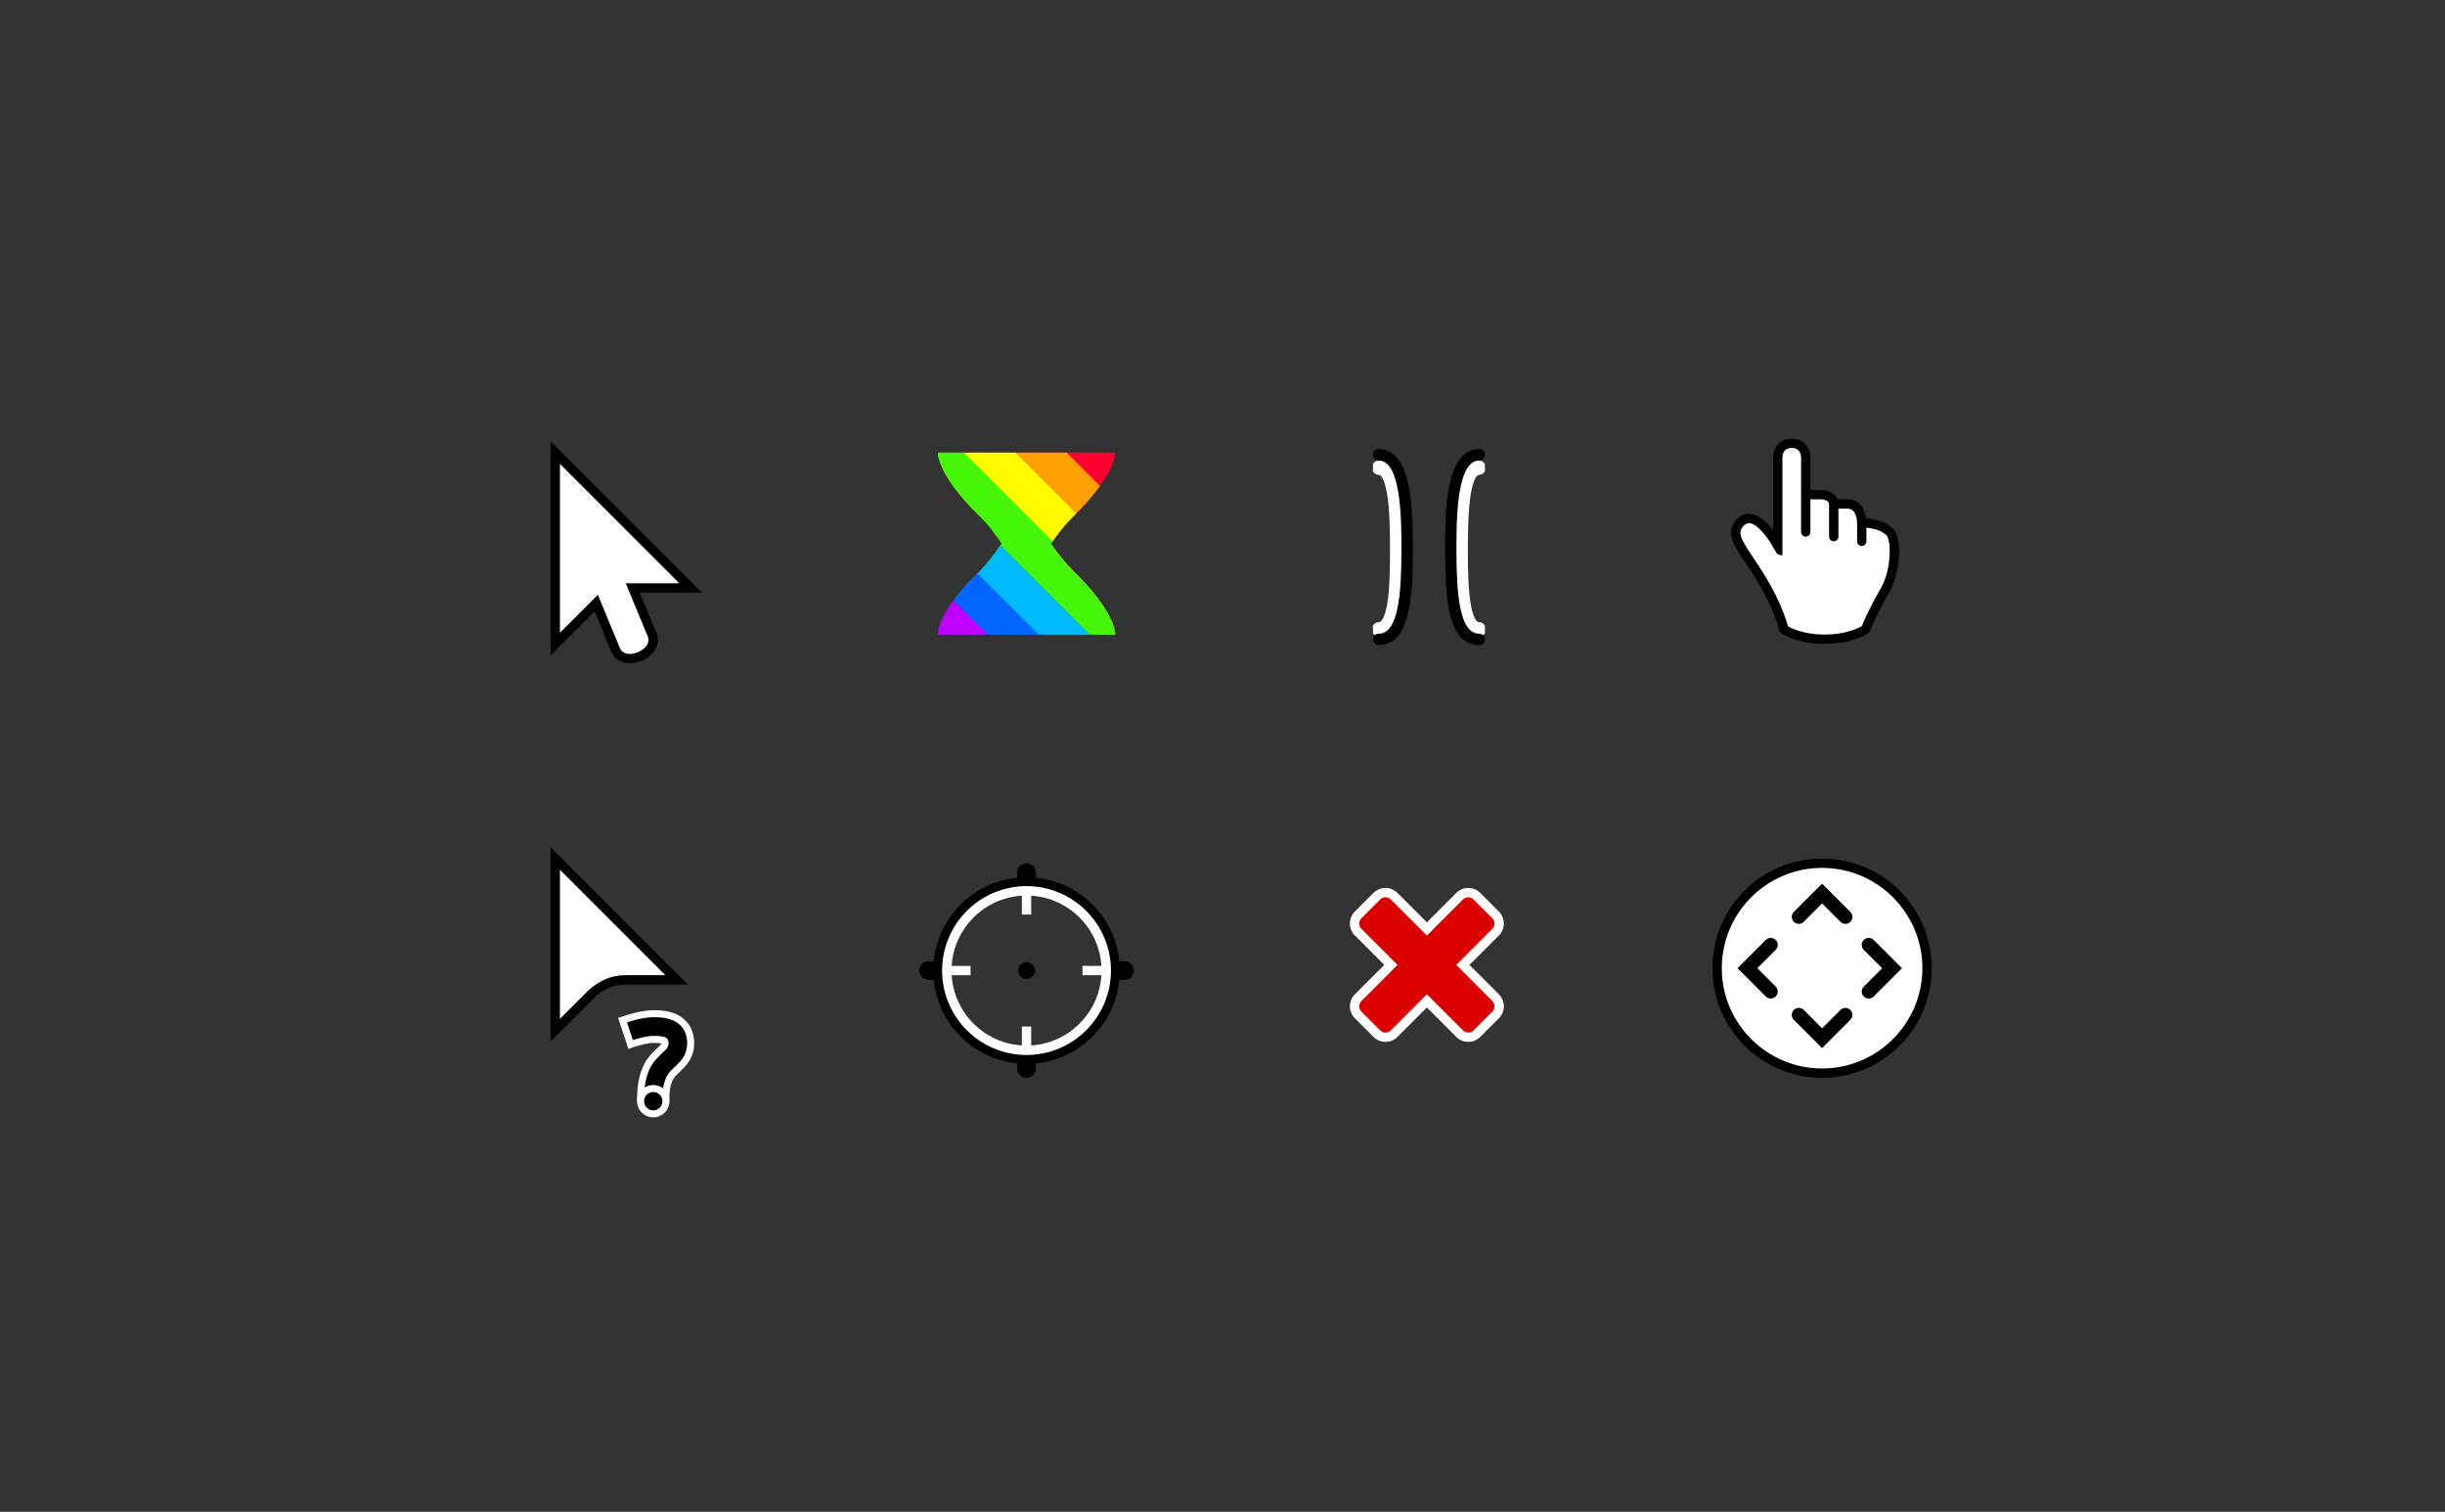 <?xml version="1.0" encoding="UTF-8" standalone="no"?>
<!-- Created with Inkscape (http://www.inkscape.org/) -->

<svg
   version="1.1"
   id="svg1"
   width="698.667"
   height="432"
   viewBox="0 0 698.667 432"
   sodipodi:docname="posys-cursors-vectors.svg"
   inkscape:version="1.4 (e7c3feb100, 2024-10-09)"
   xmlns:inkscape="http://www.inkscape.org/namespaces/inkscape"
   xmlns:sodipodi="http://sodipodi.sourceforge.net/DTD/sodipodi-0.dtd"
   xmlns="http://www.w3.org/2000/svg"
   xmlns:svg="http://www.w3.org/2000/svg">
  <rect x="0" y="0" width="698.667" height="432" fill="#333333" stroke="none"/>
  <defs
     id="defs1">
    <clipPath
       clipPathUnits="userSpaceOnUse"
       id="clipPath2">
      <path
         d="M 0,324 H 524 V 0 H 0 Z"
         transform="translate(-139.762,-187.946)"
         id="path2" />
    </clipPath>
    <clipPath
       clipPathUnits="userSpaceOnUse"
       id="clipPath21">
      <path
         d="m 201.005,227 c -0.018,-0.133 -0.11,-4.782 8.993,-13.65 v 0 c 1.816,-1.771 3.164,-3.706 4.675,-5.851 v 0 c -1.51,-2.146 -2.859,-4.08 -4.675,-5.85 v 0 c -9.303,-9.062 -9.015,-13.49 -8.993,-13.649 v 0 h 37.993 c 0.021,0.146 0.068,4.829 -8.985,13.649 v 0 c -1.817,1.77 -3.299,3.705 -4.808,5.85 v 0 c 1.51,2.146 2.992,4.081 4.808,5.851 v 0 c 9.004,8.772 9.005,13.494 8.985,13.65 v 0 z"
         transform="translate(-249.197,-197.197)"
         id="path21" />
    </clipPath>
    <clipPath
       clipPathUnits="userSpaceOnUse"
       id="clipPath23">
      <path
         d="m 201.005,227 c -0.018,-0.133 -0.11,-4.782 8.993,-13.65 v 0 c 1.816,-1.771 3.164,-3.706 4.675,-5.851 v 0 c -1.51,-2.146 -2.859,-4.08 -4.675,-5.85 v 0 c -9.303,-9.062 -9.015,-13.49 -8.993,-13.649 v 0 h 37.993 c 0.021,0.146 0.068,4.829 -8.985,13.649 v 0 c -1.817,1.77 -3.299,3.705 -4.808,5.85 v 0 c 1.51,2.146 2.992,4.081 4.808,5.851 v 0 c 9.004,8.772 9.005,13.494 8.985,13.65 v 0 z"
         transform="translate(-243.197,-191.197)"
         id="path23" />
    </clipPath>
    <clipPath
       clipPathUnits="userSpaceOnUse"
       id="clipPath25">
      <path
         d="m 201.005,227 c -0.018,-0.133 -0.11,-4.782 8.993,-13.65 v 0 c 1.816,-1.771 3.164,-3.706 4.675,-5.851 v 0 c -1.51,-2.146 -2.859,-4.08 -4.675,-5.85 v 0 c -9.303,-9.062 -9.015,-13.49 -8.993,-13.649 v 0 h 37.993 c 0.021,0.146 0.068,4.829 -8.985,13.649 v 0 c -1.817,1.77 -3.299,3.705 -4.808,5.85 v 0 c 1.51,2.146 2.992,4.081 4.808,5.851 v 0 c 9.004,8.772 9.005,13.494 8.985,13.65 v 0 z"
         transform="translate(-238.197,-185.197)"
         id="path25" />
    </clipPath>
    <clipPath
       clipPathUnits="userSpaceOnUse"
       id="clipPath27">
      <path
         d="m 201.005,227 c -0.018,-0.133 -0.11,-4.782 8.993,-13.65 v 0 c 1.816,-1.771 3.164,-3.706 4.675,-5.851 v 0 c -1.51,-2.146 -2.859,-4.08 -4.675,-5.85 v 0 c -9.303,-9.062 -9.015,-13.49 -8.993,-13.649 v 0 h 37.993 c 0.021,0.146 0.068,4.829 -8.985,13.649 v 0 c -1.817,1.77 -3.299,3.705 -4.808,5.85 v 0 c 1.51,2.146 2.992,4.081 4.808,5.851 v 0 c 9.004,8.772 9.005,13.494 8.985,13.65 v 0 z"
         transform="translate(-233.197,-179.197)"
         id="path27" />
    </clipPath>
    <clipPath
       clipPathUnits="userSpaceOnUse"
       id="clipPath29">
      <path
         d="m 201.005,227 c -0.018,-0.133 -0.11,-4.782 8.993,-13.65 v 0 c 1.816,-1.771 3.164,-3.706 4.675,-5.851 v 0 c -1.51,-2.146 -2.859,-4.08 -4.675,-5.85 v 0 c -9.303,-9.062 -9.015,-13.49 -8.993,-13.649 v 0 h 37.993 c 0.021,0.146 0.068,4.829 -8.985,13.649 v 0 c -1.817,1.77 -3.299,3.705 -4.808,5.85 v 0 c 1.51,2.146 2.992,4.081 4.808,5.851 v 0 c 9.004,8.772 9.005,13.494 8.985,13.65 v 0 z"
         transform="translate(-226.697,-173.697)"
         id="path29" />
    </clipPath>
    <clipPath
       clipPathUnits="userSpaceOnUse"
       id="clipPath31">
      <path
         d="m 201.005,227 c -0.018,-0.133 -0.11,-4.782 8.993,-13.65 v 0 c 1.816,-1.771 3.164,-3.706 4.675,-5.851 v 0 c -1.51,-2.146 -2.859,-4.08 -4.675,-5.85 v 0 c -9.303,-9.062 -9.015,-13.49 -8.993,-13.649 v 0 h 37.993 c 0.021,0.146 0.068,4.829 -8.985,13.649 v 0 c -1.817,1.77 -3.299,3.705 -4.808,5.85 v 0 c 1.51,2.146 2.992,4.081 4.808,5.851 v 0 c 9.004,8.772 9.005,13.494 8.985,13.65 v 0 z"
         transform="translate(-220.697,-168.697)"
         id="path31" />
    </clipPath>
    <clipPath
       clipPathUnits="userSpaceOnUse"
       id="clipPath33">
      <path
         d="m 201.005,227 c -0.018,-0.133 -0.11,-4.782 8.993,-13.65 v 0 c 1.816,-1.771 3.164,-3.706 4.675,-5.851 v 0 c -1.51,-2.146 -2.859,-4.08 -4.675,-5.85 v 0 c -9.303,-9.062 -9.015,-13.49 -8.993,-13.649 v 0 h 37.993 c 0.021,0.146 0.068,4.829 -8.985,13.649 v 0 c -1.817,1.77 -3.299,3.705 -4.808,5.85 v 0 c 1.51,2.146 2.992,4.081 4.808,5.851 v 0 c 9.004,8.772 9.005,13.494 8.985,13.65 v 0 z"
         transform="translate(-215.197,-163.197)"
         id="path33" />
    </clipPath>
    <clipPath
       clipPathUnits="userSpaceOnUse"
       id="clipPath35">
      <path
         d="m 294.243,185.754 h 9 v 42 h -9 z"
         transform="translate(-295.555,-187.58)"
         id="path35" />
    </clipPath>
    <clipPath
       clipPathUnits="userSpaceOnUse"
       id="clipPath37">
      <path
         d="m 294.243,185.754 h 9 v 42 h -9 z"
         transform="translate(-295.46,-185.754)"
         id="path37" />
    </clipPath>
    <clipPath
       clipPathUnits="userSpaceOnUse"
       id="clipPath39">
      <path
         d="m 309.243,185.754 h 9 v 42 h -9 z"
         transform="translate(-316.931,-187.58)"
         id="path39" />
    </clipPath>
    <clipPath
       clipPathUnits="userSpaceOnUse"
       id="clipPath41">
      <path
         d="m 309.243,185.754 h 9 v 42 h -9 z"
         transform="translate(-317.026,-185.754)"
         id="path41" />
    </clipPath>
    <clipPath
       clipPathUnits="userSpaceOnUse"
       id="clipPath43">
      <path
         d="M 0,324 H 524 V 0 H 0 Z"
         transform="translate(-382.335,-189.122)"
         id="path43" />
    </clipPath>
    <clipPath
       clipPathUnits="userSpaceOnUse"
       id="clipPath45">
      <path
         d="M 0,324 H 524 V 0 H 0 Z"
         transform="translate(-403.101,-197.95)"
         id="path45" />
    </clipPath>
    <clipPath
       clipPathUnits="userSpaceOnUse"
       id="clipPath47">
      <path
         d="M 0,324 H 524 V 0 H 0 Z"
         transform="translate(-390.5,-94)"
         id="path47" />
    </clipPath>
    <clipPath
       clipPathUnits="userSpaceOnUse"
       id="clipPath49">
      <path
         d="M 0,324 H 524 V 0 H 0 Z"
         transform="translate(-390.5,-140)"
         id="path49" />
    </clipPath>
    <clipPath
       clipPathUnits="userSpaceOnUse"
       id="clipPath53">
      <path
         d="M 0,324 H 524 V 0 H 0 Z"
         transform="translate(-390.5,-99.379)"
         id="path53" />
    </clipPath>
    <clipPath
       clipPathUnits="userSpaceOnUse"
       id="clipPath57">
      <path
         d="M 0,324 H 524 V 0 H 0 Z"
         transform="translate(-395.5,-126)"
         id="path57" />
    </clipPath>
    <clipPath
       clipPathUnits="userSpaceOnUse"
       id="clipPath61">
      <path
         d="M 0,324 H 524 V 0 H 0 Z"
         transform="translate(-379.5,-110)"
         id="path61" />
    </clipPath>
    <clipPath
       clipPathUnits="userSpaceOnUse"
       id="clipPath65">
      <path
         d="M 0,324 H 524 V 0 H 0 Z"
         transform="translate(-400.5,-110)"
         id="path65" />
    </clipPath>
    <clipPath
       clipPathUnits="userSpaceOnUse"
       id="clipPath67">
      <path
         d="M 0,324 H 524 V 0 H 0 Z"
         transform="translate(-314.671,-101.703)"
         id="path67" />
    </clipPath>
    <clipPath
       clipPathUnits="userSpaceOnUse"
       id="clipPath69">
      <path
         d="M 0,324 H 524 V 0 H 0 Z"
         transform="translate(-314.671,-133.703)"
         id="path69" />
    </clipPath>
    <clipPath
       clipPathUnits="userSpaceOnUse"
       id="clipPath71">
      <path
         d="M 0,324 H 524 V 0 H 0 Z"
         transform="translate(-133.881,-114.001)"
         id="path71" />
    </clipPath>
    <clipPath
       clipPathUnits="userSpaceOnUse"
       id="clipPath73">
      <path
         d="M 0,324 H 524 V 0 H 0 Z"
         transform="translate(-137.3,-88.576)"
         id="path73" />
    </clipPath>
    <clipPath
       clipPathUnits="userSpaceOnUse"
       id="clipPath75">
      <path
         d="M 0,324 H 524 V 0 H 0 Z"
         transform="translate(-140,-107.5)"
         id="path75" />
    </clipPath>
    <clipPath
       clipPathUnits="userSpaceOnUse"
       id="clipPath77">
      <path
         d="M 0,324 H 524 V 0 H 0 Z"
         transform="translate(-142.719,-88)"
         id="path77" />
    </clipPath>
    <clipPath
       clipPathUnits="userSpaceOnUse"
       id="clipPath79">
      <path
         d="M 0,324 H 524 V 0 H 0 Z"
         transform="translate(-220,-98)"
         id="path79" />
    </clipPath>
    <clipPath
       clipPathUnits="userSpaceOnUse"
       id="clipPath81">
      <path
         d="M 0,324 H 524 V 0 H 0 Z"
         transform="translate(-221,-99.951)"
         id="path81" />
    </clipPath>
    <clipPath
       clipPathUnits="userSpaceOnUse"
       id="clipPath83">
      <path
         d="M 0,324 H 524 V 0 H 0 Z"
         transform="translate(-221.8,-116)"
         id="path83" />
    </clipPath>
  </defs>
  <sodipodi:namedview
     id="namedview1"
     pagecolor="#646464"
     bordercolor="#000000"
     borderopacity="0.25"
     inkscape:showpageshadow="2"
     inkscape:pageopacity="0.0"
     inkscape:pagecheckerboard="0"
     inkscape:deskcolor="#d1d1d1"
     inkscape:zoom="1.0110682"
     inkscape:cx="196.32701"
     inkscape:cy="227.97671"
     inkscape:window-width="1536"
     inkscape:window-height="792"
     inkscape:window-x="0"
     inkscape:window-y="0"
     inkscape:window-maximized="1"
     inkscape:current-layer="layer-MC1">
    <inkscape:page
       x="0"
       y="0"
       inkscape:label="1"
       id="page1"
       width="698.667"
       height="432"
       margin="112.708 146.667 44.263 157.333"
       bleed="0" />
  </sodipodi:namedview>
  <g
     id="layer-MC0"
     inkscape:groupmode="layer"
     inkscape:label="Loading"
     style="display:inline"
     sodipodi:insensitive="true">
    <path
       id="path20"
       d="m 0,0 -44,44 10.606,10.606 44,-44 z"
       style="display:inline;fill:#ff0030;fill-opacity:1;fill-rule:nonzero;stroke:none"
       transform="matrix(1.333,0,0,-1.333,332.262,169.071)"
       clip-path="url(#clipPath21)" />
    <path
       id="path22"
       d="m 0,0 -44.5,44.5 10.606,10.606 44.5,-44.5 z"
       style="display:inline;fill:#fea002;fill-opacity:1;fill-rule:nonzero;stroke:none"
       transform="matrix(1.333,0,0,-1.333,324.262,177.071)"
       clip-path="url(#clipPath23)" />
    <path
       id="path24"
       d="m 0,0 -45,45 10.606,10.606 45,-45 z"
       style="display:inline;fill:#fffc00;fill-opacity:1;fill-rule:nonzero;stroke:none"
       transform="matrix(1.333,0,0,-1.333,317.596,185.071)"
       clip-path="url(#clipPath25)" />
    <path
       id="path26"
       d="m 0,0 -46,46 10.606,10.606 46,-46 z"
       style="display:inline;fill:#46f609;fill-opacity:1;fill-rule:nonzero;stroke:none"
       transform="matrix(1.333,0,0,-1.333,310.929,193.071)"
       clip-path="url(#clipPath27)" />
    <path
       id="path28"
       d="m 0,0 -45.5,45.5 10.606,10.606 45.5,-45.5 z"
       style="display:inline;fill:#00baff;fill-opacity:1;fill-rule:nonzero;stroke:none"
       transform="matrix(1.333,0,0,-1.333,302.262,200.404)"
       clip-path="url(#clipPath29)" />
    <path
       id="path30"
       d="m 0,0 -45,45 10.606,10.606 45,-45 z"
       style="display:inline;fill:#0066ff;fill-opacity:1;fill-rule:nonzero;stroke:none"
       transform="matrix(1.333,0,0,-1.333,294.262,207.071)"
       clip-path="url(#clipPath31)" />
    <path
       id="path32"
       d="m 0,0 -46,46 10.606,10.606 46,-46 z"
       style="fill:#c000ff;fill-opacity:1;fill-rule:nonzero;stroke:none"
       transform="matrix(1.333,0,0,-1.333,286.929,214.404)"
       clip-path="url(#clipPath33)" />
  </g>
  <g
     inkscape:groupmode="layer"
     id="layer6"
     inkscape:label="Default"
     style="display:inline">
    <path
       id="path1"
       d="m 0,0 c -2.63,6.346 -4.165,10.054 -4.165,10.054 l 12.403,0.005 -29,29.004 0.002,-41.022 8.774,8.773 4.165,-10.054 C -6.125,-7.292 1.647,-4.023 0,0"
       style="display:inline;fill:#ffffff;fill-opacity:1;fill-rule:evenodd;stroke:#000000;stroke-width:2;stroke-linecap:butt;stroke-linejoin:miter;stroke-miterlimit:10;stroke-dasharray:none;stroke-opacity:1"
       transform="matrix(1.333,0,0,-1.333,186.35,181.405)"
       clip-path="url(#clipPath2)"
       inkscape:label="path1" />
  </g>
  <g
     inkscape:groupmode="layer"
     id="layer5"
     inkscape:label="extra_textbox"
     style="display:inline">
    <path
       id="path34"
       d="m 0,0 c -0.841,0 -1.522,0.692 -1.522,1.545 0,0.854 0.681,1.545 1.522,1.545 0.511,0 1.281,1.068 1.771,4.078 0.506,3.106 0.576,7.262 0.576,11.291 0,4.141 -0.068,8.423 -0.562,11.693 -0.536,3.55 -1.374,4.497 -1.785,4.497 -0.841,0 -1.522,0.691 -1.522,1.545 0,0.853 0.681,1.545 1.522,1.545 4.979,0 5.391,-9.119 5.391,-19.28 C 5.391,8.732 4.978,0 0,0"
       style="display:inline;fill:#ffffff;fill-opacity:1;fill-rule:nonzero;stroke:none"
       transform="matrix(1.333,0,0,-1.333,394.073,181.893)"
       clip-path="url(#clipPath35)" />
    <path
       id="path36"
       d="m 0,0 c -0.672,0 -1.217,0.545 -1.217,1.217 0,0.673 0.545,1.218 1.217,1.218 4.296,0 4.888,8.697 4.888,18.097 0,6.178 0,19.033 -4.888,19.033 -0.672,0 -1.217,0.545 -1.217,1.218 C -1.217,41.455 -0.672,42 0,42 7.323,42 7.323,28.561 7.323,20.532 7.323,10.143 6.757,0 0,0"
       style="display:inline;fill:#000000;fill-opacity:1;fill-rule:nonzero;stroke:none"
       transform="matrix(1.333,0,0,-1.333,393.947,184.328)"
       clip-path="url(#clipPath37)" />
    <path
       id="path38"
       d="M 0,0 C 0.841,0 1.522,0.692 1.522,1.545 1.522,2.399 0.841,3.09 0,3.09 c -0.511,0 -1.281,1.068 -1.771,4.078 -0.506,3.106 -0.576,7.262 -0.576,11.291 0,4.141 0.068,8.423 0.562,11.693 0.535,3.55 1.374,4.497 1.785,4.497 0.841,0 1.522,0.691 1.522,1.545 0,0.853 -0.681,1.545 -1.522,1.545 -4.979,0 -5.391,-9.119 -5.391,-19.28 C -5.391,8.732 -4.978,0 0,0"
       style="display:inline;fill:#ffffff;fill-opacity:1;fill-rule:nonzero;stroke:none"
       transform="matrix(1.333,0,0,-1.333,422.575,181.893)"
       clip-path="url(#clipPath39)" />
    <path
       id="path40"
       d="M 0,0 C 0.672,0 1.217,0.545 1.217,1.217 1.217,1.89 0.672,2.435 0,2.435 c -4.296,0 -4.888,8.697 -4.888,18.097 0,6.178 0,19.033 4.888,19.033 0.672,0 1.217,0.545 1.217,1.218 C 1.217,41.455 0.672,42 0,42 -7.323,42 -7.323,28.561 -7.323,20.532 -7.323,10.143 -6.757,0 0,0"
       style="display:inline;fill:#000000;fill-opacity:1;fill-rule:nonzero;stroke:none"
       transform="matrix(1.333,0,0,-1.333,422.701,184.328)"
       clip-path="url(#clipPath41)" />
  </g>
  <g
     inkscape:groupmode="layer"
     id="layer4"
     inkscape:label="Click"
     style="display:inline">
    <path
       id="path42"
       d="m 0,0 c 0,0 -1.07,4.548 -4.749,10.666 -3.782,6.289 -7.189,9.305 -4.782,12.045 3.524,4.011 8.196,-4.833 8.196,-4.833 v 19 c 0,0 0,3 3,3 3,0 3,-3 3,-3 v -8 c 0,0 1,0 3,0 3,0 3,-2 3,-2 h 3 c 3,0 3,-4 3,-4 0,0 4,0 6,-2 1.623,-1.623 1.268,-8.568 -1.033,-12.55 -2.886,-4.995 -4.164,-8.343 -4.164,-8.343 0,0 -3.075,-2.107 -8.766,-2.107 C 2.983,-2.122 0,0 0,0"
       style="display:inline;fill:#ffffff;fill-opacity:1;fill-rule:evenodd;stroke:none"
       transform="matrix(1.333,0,0,-1.333,509.781,179.837)"
       clip-path="url(#clipPath43)" />
    <path
       id="path44"
       d="m 0,0 c -2.413,-4.177 -3.708,-7.194 -4.102,-8.161 -0.8,-0.449 -3.555,-1.789 -7.961,-1.789 -4.322,0 -6.994,1.285 -7.837,1.763 -0.354,1.275 -1.631,5.342 -4.757,10.541 -0.94,1.562 -1.854,2.92 -2.659,4.119 -2.673,3.975 -3.436,5.376 -2.229,6.75 0.617,0.703 1.128,0.731 1.456,0.694 1.771,-0.208 4.07,-3.383 5.105,-5.334 0,0 0.119,-0.149 0.574,-0.968 0.09,-0.161 0.309,-0.565 1.309,-0.565 v 20.992 c 0.008,0.471 0.174,2.008 2,2.008 1.827,0 1.993,-1.536 2,-2 v -8 -0.999 -7.001 c 0,-0.552 0.448,-1 1,-1 0.553,0 1,0.448 1,1 v 7 h 2 c 1.841,0 1.99,-0.857 2,-1 v -1 -6 c 0,-0.552 0.448,-1 1,-1 0.553,0 1,0.448 1,1 v 6 h 2 c 1.959,0 1.999,-2.881 2,-3 L -5.1,13.052 V 10.05 c 0,-0.552 0.447,-1 1,-1 0.552,0 0.999,0.447 0.999,1 v 2.931 C -1.907,12.85 0.068,12.467 1.192,11.343 2.261,10.274 2.287,3.956 0,0 m 2.606,12.757 c -1.651,1.652 -4.361,2.114 -5.78,2.243 -0.262,1.761 -1.279,4.05 -3.927,4.05 h -2.217 c -0.414,0.964 -1.484,2 -3.783,2 h -2 v 7 c 0,1.608 -1.065,4 -4,4 -2.934,0 -4,-2.392 -4,-4 V 12.427 c -1.224,1.587 -2.922,3.26 -4.753,3.476 -0.826,0.097 -2.051,-0.06 -3.193,-1.36 -2.326,-2.647 -0.482,-5.39 2.07,-9.186 0.793,-1.179 1.692,-2.515 2.605,-4.034 3.543,-5.891 4.623,-10.337 4.633,-10.381 l 0.088,-0.367 0.305,-0.218 c 0.133,-0.094 3.313,-2.307 9.283,-2.307 5.932,0 9.196,2.189 9.332,2.283 l 0.257,0.176 0.112,0.291 c 0.011,0.033 1.289,3.345 4.094,8.199 2.455,4.246 2.928,11.704 0.874,13.758"
       style="display:inline;fill:#000000;fill-opacity:1;fill-rule:nonzero;stroke:none"
       transform="matrix(1.333,0,0,-1.333,537.467,168.066)"
       clip-path="url(#clipPath45)" />
  </g>
  <g
     inkscape:groupmode="layer"
     id="layer3"
     inkscape:label="Arrows"
     style="display:inline">
    <path
       id="path46"
       d="M 0,0 C -12.406,0 -22.5,10.094 -22.5,22.5 -22.5,34.906 -12.406,45 0,45 12.406,45 22.5,34.906 22.5,22.5 22.5,10.094 12.406,0 0,0"
       style="display:inline;fill:#ffffff;fill-opacity:1;fill-rule:nonzero;stroke:none"
       transform="matrix(1.333,0,0,-1.333,520.667,306.667)"
       clip-path="url(#clipPath47)" />
    <path
       id="path48"
       d="M 0,0 C -12.979,0 -23.5,-10.521 -23.5,-23.5 -23.5,-36.479 -12.979,-47 0,-47 12.979,-47 23.5,-36.479 23.5,-23.5 23.5,-10.521 12.979,0 0,0 M 0,-2 C 11.855,-2 21.5,-11.645 21.5,-23.5 21.5,-35.355 11.855,-45 0,-45 c -11.855,0 -21.5,9.645 -21.5,21.5 0,11.855 9.645,21.5 21.5,21.5"
       style="display:inline;fill:#000000;fill-opacity:1;fill-rule:nonzero;stroke:none"
       transform="matrix(1.333,0,0,-1.333,520.667,245.333)"
       clip-path="url(#clipPath49)" />
    <path
       id="path52"
       d="m 0,0 -6.061,6.061 c -0.585,0.585 -0.585,1.535 0,2.121 0.586,0.586 1.536,0.586 2.122,0 L 0,4.242 3.939,8.182 c 0.586,0.586 1.536,0.586 2.122,0 0.585,-0.586 0.585,-1.536 0,-2.121 z"
       style="display:inline;fill:#000000;fill-opacity:1;fill-rule:nonzero;stroke:none"
       transform="matrix(1.333,0,0,-1.333,520.667,299.495)"
       clip-path="url(#clipPath53)" />
    <path
       id="path56"
       d="M 0,0 C -0.384,0 -0.768,0.146 -1.061,0.439 L -5,4.379 -8.939,0.439 c -0.586,-0.585 -1.536,-0.585 -2.122,0 -0.585,0.586 -0.585,1.536 0,2.122 L -5,8.621 1.061,2.561 C 1.646,1.975 1.646,1.025 1.061,0.439 0.768,0.146 0.384,0 0,0"
       style="display:inline;fill:#000000;fill-opacity:1;fill-rule:nonzero;stroke:none"
       transform="matrix(1.333,0,0,-1.333,527.333,264)"
       clip-path="url(#clipPath57)" />
    <path
       id="path60"
       d="m 0,0 c -0.384,0 -0.768,0.146 -1.061,0.439 l -6.06,6.061 6.06,6.061 c 0.586,0.585 1.536,0.585 2.122,0 0.585,-0.586 0.585,-1.536 0,-2.122 L -2.879,6.5 1.061,2.561 C 1.646,1.975 1.646,1.025 1.061,0.439 0.768,0.146 0.384,0 0,0"
       style="display:inline;fill:#000000;fill-opacity:1;fill-rule:nonzero;stroke:none"
       transform="matrix(1.333,0,0,-1.333,506,285.333)"
       clip-path="url(#clipPath61)" />
    <path
       id="path64"
       d="m 0,0 c -0.384,0 -0.768,0.146 -1.061,0.439 -0.585,0.586 -0.585,1.536 0,2.122 l 3.94,3.939 -3.94,3.939 c -0.585,0.586 -0.585,1.536 0,2.122 0.586,0.585 1.536,0.585 2.122,0 L 7.121,6.5 1.061,0.439 C 0.768,0.146 0.384,0 0,0"
       style="display:inline;fill:#000000;fill-opacity:1;fill-rule:nonzero;stroke:none"
       transform="matrix(1.333,0,0,-1.333,534,285.333)"
       clip-path="url(#clipPath65)" />
  </g>
  <g
     inkscape:groupmode="layer"
     id="layer2"
     inkscape:label="X"
     style="display:inline">
    <path
       id="path66"
       d="M 0,0 C -0.7,0 -1.357,0.271 -1.852,0.767 L -8.874,7.788 -15.895,0.767 C -16.39,0.271 -17.047,0 -17.747,0 c -0.7,0 -1.357,0.271 -1.852,0.767 l -4.007,4.007 c -0.495,0.495 -0.768,1.153 -0.768,1.852 0,0.699 0.273,1.357 0.767,1.853 l 7.022,7.021 -7.021,7.021 c -0.495,0.495 -0.768,1.152 -0.768,1.852 0,0.7 0.273,1.357 0.768,1.852 l 4.007,4.007 c 0.495,0.495 1.152,0.767 1.852,0.767 0.7,0 1.357,-0.272 1.852,-0.767 l 7.021,-7.021 7.022,7.021 c 0.495,0.495 1.152,0.767 1.852,0.767 0.699,0 1.357,-0.271 1.852,-0.766 l 4.007,-4.008 c 0.495,-0.495 0.767,-1.152 0.767,-1.852 0,-0.7 -0.272,-1.357 -0.768,-1.852 L -1.162,15.5 5.859,8.479 C 6.354,7.983 6.626,7.326 6.626,6.626 6.626,5.926 6.354,5.269 5.858,4.773 L 1.852,0.767 C 1.357,0.271 0.699,0 0,0"
       style="display:inline;fill:#db0000;fill-opacity:1;fill-rule:evenodd;stroke:none"
       transform="matrix(1.333,0,0,-1.333,419.561,296.396)"
       clip-path="url(#clipPath67)" />
    <path
       id="path68"
       d="m 0,0 c -0.967,0 -1.876,-0.377 -2.559,-1.06 l -6.314,-6.314 -6.315,6.314 C -15.871,-0.377 -16.78,0 -17.747,0 c -0.967,0 -1.876,-0.377 -2.559,-1.06 l -4.007,-4.008 c -0.684,-0.683 -1.06,-1.592 -1.06,-2.559 0,-0.966 0.376,-1.875 1.06,-2.559 l 6.314,-6.314 -6.314,-6.314 c -0.684,-0.684 -1.06,-1.593 -1.06,-2.559 0,-0.967 0.376,-1.876 1.06,-2.56 l 4.007,-4.007 c 0.683,-0.683 1.592,-1.06 2.559,-1.06 0.967,0 1.876,0.376 2.559,1.06 l 6.315,6.314 6.314,-6.314 C -1.876,-32.624 -0.967,-33 0,-33 c 0.967,0 1.876,0.376 2.559,1.06 l 4.007,4.007 c 0.684,0.684 1.061,1.593 1.061,2.56 0,0.966 -0.377,1.875 -1.061,2.559 l -6.314,6.314 6.314,6.314 c 0.684,0.684 1.061,1.593 1.061,2.559 0,0.967 -0.377,1.876 -1.061,2.56 L 2.559,-1.06 C 1.876,-0.377 0.967,0 0,0 m 0,-2 c 0.414,0 0.829,-0.158 1.145,-0.474 l 4.007,-4.008 c 0.633,-0.632 0.633,-1.657 0,-2.29 l -7.728,-7.728 7.728,-7.729 c 0.633,-0.632 0.633,-1.657 0,-2.289 L 1.145,-30.526 C 0.829,-30.842 0.414,-31 0,-31 c -0.414,0 -0.829,0.158 -1.145,0.474 l -7.728,7.729 -7.729,-7.729 c -0.316,-0.316 -0.731,-0.474 -1.145,-0.474 -0.414,0 -0.829,0.158 -1.145,0.474 l -4.007,4.008 c -0.633,0.632 -0.633,1.657 0,2.289 l 7.728,7.729 -7.728,7.728 c -0.633,0.633 -0.633,1.658 0,2.29 l 4.007,4.008 c 0.316,0.316 0.731,0.474 1.145,0.474 0.414,0 0.829,-0.158 1.145,-0.474 l 7.729,-7.729 7.728,7.729 C -0.829,-2.158 -0.414,-2 0,-2"
       style="display:inline;fill:#ffffff;fill-opacity:1;fill-rule:nonzero;stroke:none"
       transform="matrix(1.333,0,0,-1.333,419.561,253.73)"
       clip-path="url(#clipPath69)" />
  </g>
  <g
     inkscape:groupmode="layer"
     id="layer1"
     inkscape:label="Question"
     style="display:inline">
    <path
       id="path70"
       d="m 0,0 11.12,0.005 -26,26.003 0.002,-36.778 7.866,7.865 C -4.931,-1.054 -2.616,-0.009 0,0"
       style="display:inline;fill:#ffffff;fill-opacity:1;fill-rule:evenodd;stroke:#000000;stroke-width:2;stroke-linecap:butt;stroke-linejoin:miter;stroke-miterlimit:10;stroke-dasharray:none;stroke-opacity:1"
       transform="matrix(1.333,0,0,-1.333,178.507,279.999)"
       clip-path="url(#clipPath71)" />
    <path
       id="path72"
       d="m 0,0 0.013,0.745 c 0.029,1.684 0.33,4.865 2.024,7.265 0.69,0.978 1.421,1.661 2.065,2.262 1.06,0.99 1.106,1.127 1.118,1.497 0.012,0.425 -0.068,0.549 -0.068,0.55 -0.075,0.076 -0.498,0.355 -2.452,0.355 -1.262,0 -3.461,-0.637 -4.132,-0.861 l -0.712,-0.236 -1.737,5.22 0.712,0.236 c 0.574,0.191 3.555,1.141 5.869,1.141 1.439,0 4.434,0 6.408,-2.035 1.124,-1.16 1.665,-2.687 1.609,-4.537 C 10.633,8.844 9.031,7.35 7.862,6.259 7.363,5.793 6.896,5.356 6.53,4.838 5.868,3.899 5.454,2.325 5.422,0.628 L 5.408,-0.126 Z"
       style="display:inline;fill:#000000;fill-opacity:1;fill-rule:nonzero;stroke:none"
       transform="matrix(1.333,0,0,-1.333,183.067,313.898)"
       clip-path="url(#clipPath73)"
       inkscape:label="path72" />
    <path
       id="path74"
       d="m 0,0 c -2.445,0 -5.516,-0.983 -6.107,-1.18 l -1.422,-0.474 0.473,-1.422 1.264,-3.796 0.474,-1.422 1.423,0.473 C -3.089,-7.553 -1.077,-7 0,-7 0.983,-7 1.503,-7.07 1.77,-7.133 1.769,-7.161 1.769,-7.188 1.764,-7.213 1.69,-7.358 1.115,-7.894 0.899,-8.096 c -0.642,-0.598 -1.437,-1.34 -2.175,-2.386 -1.81,-2.564 -2.131,-5.915 -2.161,-7.684 l -0.025,-1.491 1.49,-0.034 3.909,-0.091 1.507,-0.034 0.028,1.506 c 0.029,1.531 0.401,2.984 0.971,3.792 0.321,0.455 0.741,0.847 1.228,1.301 1.197,1.118 3.002,2.802 3.096,5.872 C 8.83,-5.284 8.218,-3.574 6.946,-2.263 4.752,0 1.422,0 0,0 m 0,-1.5 c 1.336,0 4.117,0 5.87,-1.808 0.978,-1.008 1.448,-2.351 1.398,-3.991 -0.075,-2.446 -1.485,-3.762 -2.617,-4.818 -0.526,-0.49 -1.022,-0.953 -1.434,-1.536 -0.784,-1.112 -1.212,-2.856 -1.245,-4.629 l -3.909,0.09 c 0.015,0.917 0.121,4.344 1.887,6.845 0.649,0.92 1.352,1.576 1.972,2.155 1.056,0.984 1.326,1.311 1.348,2.015 0.015,0.518 -0.076,0.883 -0.271,1.085 C 2.424,-5.5 0.663,-5.5 0,-5.5 c -1.366,0 -3.617,-0.648 -4.369,-0.898 l -1.263,3.795 C -5.294,-2.49 -2.259,-1.5 0,-1.5"
       style="display:inline;fill:#ffffff;fill-opacity:1;fill-rule:nonzero;stroke:none"
       transform="matrix(1.333,0,0,-1.333,186.667,288.667)"
       clip-path="url(#clipPath75)" />
    <path
       id="path76"
       d="m 0,0 c 0,1.502 -1.217,2.719 -2.719,2.719 -1.502,0 -2.719,-1.217 -2.719,-2.719 0,-1.502 1.217,-2.719 2.719,-2.719 C -1.217,-2.719 0,-1.502 0,0"
       style="display:inline;fill:#000000;fill-opacity:1;fill-rule:nonzero;stroke:#ffffff;stroke-width:1.5;stroke-linecap:butt;stroke-linejoin:miter;stroke-miterlimit:10;stroke-dasharray:none;stroke-opacity:1"
       transform="matrix(1.333,0,0,-1.333,190.292,314.667)"
       clip-path="url(#clipPath77)" />
  </g>
  <g
     id="layer-MC1"
     inkscape:groupmode="layer"
     inkscape:label="Target"
     style="display:inline">
    <path
       id="path78"
       d="m 0,0 c -9.925,0 -18,8.075 -18,18 0,9.925 8.075,18 18,18 C 9.925,36 18,27.925 18,18 18,8.075 9.925,0 0,0 M 21,20 H 19.899 C 18.957,29.434 11.434,36.957 2,37.899 V 39 c 0,1.105 -0.895,2 -2,2 -1.105,0 -2,-0.895 -2,-2 V 37.899 C -11.434,36.957 -18.957,29.434 -19.899,20 H -21 c -1.105,0 -2,-0.895 -2,-2 0,-1.105 0.895,-2 2,-2 h 1.101 C -18.957,6.566 -11.434,-0.957 -2,-1.899 V -3 c 0,-1.105 0.895,-2 2,-2 1.105,0 2,0.895 2,2 v 1.101 C 11.434,-0.957 18.957,6.566 19.899,16 H 21 c 1.105,0 2,0.895 2,2 0,1.105 -0.895,2 -2,2"
       style="display:inline;fill:#000000;fill-opacity:1;fill-rule:nonzero;stroke:none"
       transform="matrix(1.333,0,0,-1.333,293.333,301.333)"
       clip-path="url(#clipPath79)" />
    <path
       id="path80"
       d="M 0,0 V 4.049 H -2 V 0 c -8.079,0.5 -14.549,6.971 -15.049,15.049 H -13 v 2 h -4.049 c 0.5,8.079 6.97,14.55 15.049,15.05 v -4.05 h 2 v 4.05 c 8.079,-0.5 14.549,-6.971 15.049,-15.05 H 11 v -2 h 4.049 C 14.549,6.971 8.079,0.5 0,0 m -1,34.15 c -9.98,0 -18.1,-8.12 -18.1,-18.101 0,-9.98 8.12,-18.1 18.1,-18.1 9.98,0 18.1,8.12 18.1,18.1 C 17.1,26.03 8.98,34.15 -1,34.15"
       style="display:inline;fill:#ffffff;fill-opacity:1;fill-rule:nonzero;stroke:none"
       transform="matrix(1.333,0,0,-1.333,294.667,298.733)"
       clip-path="url(#clipPath81)" />
    <path
       id="path82"
       d="m 0,0 c 0,-0.994 -0.806,-1.8 -1.8,-1.8 -0.994,0 -1.8,0.806 -1.8,1.8 0,0.994 0.806,1.8 1.8,1.8 C -0.806,1.8 0,0.994 0,0"
       style="display:inline;fill:#000000;fill-opacity:1;fill-rule:nonzero;stroke:none"
       transform="matrix(1.333,0,0,-1.333,295.733,277.333)"
       clip-path="url(#clipPath83)" />
  </g>
</svg>
